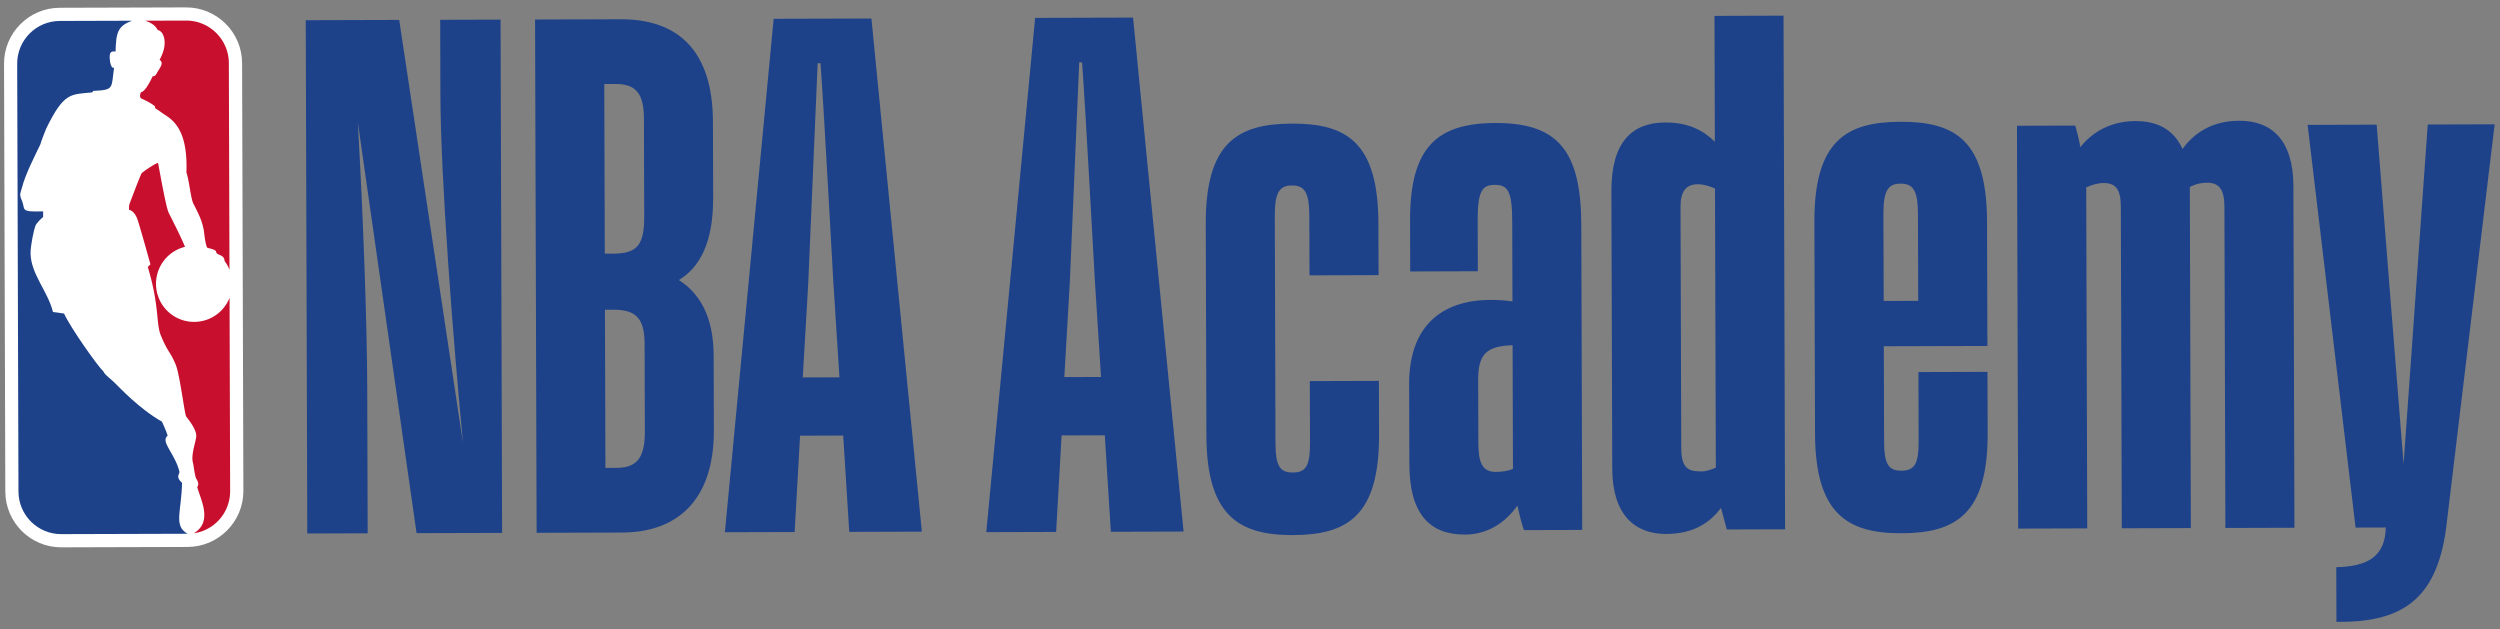 <svg xmlns="http://www.w3.org/2000/svg" width="572" height="144" viewBox="0 0 572 144"><rect x="0" y="0" width="572" height="144" fill="#808080" stroke="none"/><g fill="#1D428A"><path d="M84.124 122.021l-13.817.042-.353-117.439 21.383-.064 14.601 96.836c-2.208-23.021-5.115-60.186-5.174-79.758l-.051-17.106 13.816-.042.353 117.439-19.573.059-13.442-94.044c1.216 21.05 2.114 46.213 2.156 60.359l.101 33.718zM138.412 70.868l.109 36.185 2.633-.008c4.934-.015 6.406-2.815 6.389-8.407l-.06-19.902c-.017-5.757-1.833-7.889-7.096-7.874l-1.975.006zm-.155-51.647l.117 38.817 1.975-.006c5.592-.017 7.066-2.16 7.047-8.574l-.067-22.369c-.016-5.428-1.668-7.891-6.438-7.876l-2.634.008zm-15.481 102.684l-.353-117.439 19.573-.059c12.994-.039 21.075 7.009 21.125 23.458l.052 17.27c.032 10.691-3.242 16.129-7.838 18.939 4.614 2.947 7.92 8.2 7.947 17.247l.051 17.106c.048 16.119-8.483 23.382-20.984 23.419l-19.573.059zM183.675 86.358l8.389-.025-1.381-21.543c-.519-8.551-1.916-35.687-2.947-50.322l-.657.002-2.153 50.338-1.251 21.55zm9.251 13.295l-9.869.03-1.249 22.044-15.954.048L177.012 4.302l22.37-.067 11.539 117.405-16.612.05-1.383-22.037z"/></g><path fill="#1D428A" d="M243.514 86.278l8.402-.025-1.382-21.578c-.521-8.565-1.92-35.744-2.952-50.404l-.659.002-2.155 50.419-1.254 21.586zm9.265 13.317l-9.885.03-1.252 22.08-15.981.048 11.18-117.664 22.405-.067 11.557 117.595-16.64.05-1.384-22.072z"/><g fill="#1D428A"><path d="M315.526 99.492c.055 18.435-7.173 22.901-19.683 22.938-12.345.037-19.765-4.385-19.82-22.82l-.146-48.391c-.056-18.599 7.337-22.901 19.683-22.938 12.509-.038 19.764 4.22 19.82 22.82l.036 11.851-15.801.048-.041-13.662c-.016-5.431-1.173-6.91-3.971-6.901-2.798.008-3.946 1.493-3.93 6.925l.156 52.012c.016 5.267 1.008 6.745 3.971 6.736 2.962-.009 3.946-1.493 3.93-6.76l-.043-14.155 15.801-.048.038 12.345zM347.179 115.692c-2.458 3.464-6.399 6.603-11.996 6.62-8.23.025-12.688-4.9-12.722-16.092l-.055-18.27c-.044-14.484 8.825-20.931 23.645-19l-.055-18.435c-.02-6.748-1.013-8.227-3.975-8.218-2.963.009-3.946 1.493-3.926 8.242l.035 11.522-15.472.047-.035-11.522c-.05-16.789 6.023-22.403 19.52-22.444 14.32-.043 19.606 6.361 19.657 23.314l.21 69.789-13.332.04c-.498-1.317-.998-3.455-1.499-5.593zm-1.013-8.392l-.085-28.31c-5.925.183-7.895 1.999-7.877 7.924l.043 14.32c.013 4.28.679 6.746 3.971 6.736 1.317-.004 2.633-.172 3.948-.67zM393.763 116.21c-2.459 3.299-6.237 5.944-12.491 5.963-7.407.022-12.358-4.572-12.39-14.941l-.191-63.534c-.034-11.193 4.726-15.651 12.297-15.674 5.267-.016 8.729 1.784 11.371 4.41l-.087-28.804 15.801-.048.353 117.521-13.332.04-1.331-4.933zm-1.18-9.214l-.192-63.863c-1.154-.491-2.472-.98-3.953-.976-2.798.008-3.945 1.822-3.935 5.114l.166 55.304c.011 3.621 1.003 5.264 3.966 5.255 1.481.161 2.797-.336 3.948-.834zM435.096 122.011c-12.345.037-19.765-4.385-19.82-22.82L415.13 50.8c-.056-18.599 7.338-22.901 19.683-22.938 12.509-.038 19.764 4.22 19.82 22.82l.086 28.475-23.702.071.065 21.727c.016 5.267 1.007 6.745 3.971 6.736 2.962-.009 3.946-1.493 3.93-6.76l-.048-15.801 15.801-.048.042 13.99c.056 18.436-7.173 22.902-19.682 22.939zm-4.11-53.153l7.901-.024-.06-19.916c-.016-5.431-1.174-6.91-3.971-6.901-2.798.008-3.946 1.493-3.929 6.925l.059 19.916zM477.326 42.878l.235 78.018-15.801.048-.277-92.174 13.332-.04c.333 1.151.832 2.96 1.168 4.934 2.624-3.3 6.73-5.946 12.656-5.964 4.938-.015 8.729 1.949 10.718 6.387 2.623-3.629 6.729-6.44 12.984-6.459 7.406-.022 12.358 4.407 12.39 14.941l.235 78.183-15.801.048-.221-73.574c-.011-3.786-1.169-5.428-3.967-5.42-1.482.004-2.797.338-3.947 1l.235 78.018-15.801.048-.221-73.574c-.011-3.786-1.004-5.429-3.967-5.42-1.485.005-2.8.502-3.95 1zM534.577 142.287l-.038-12.509c7.077-.186 11.186-2.338 11.33-9.087l-6.913.021L527.98 28.57l15.801-.048 6.159 77.671 5.527-77.706 15.308-.046-11.08 92.208c-2.252 17.454-11.127 21.76-25.118 21.638z"/></g><path fill="#FFF" d="M42.566 1.693l-28.905.087C6.61 1.801.9 7.554.922 14.596l.294 97.876c.021 7.053 5.765 12.778 12.816 12.757l28.885-.087c7.05-.021 12.789-5.781 12.768-12.834l-.295-97.876c-.021-7.042-5.777-12.76-12.824-12.739"/><g fill="#C8102E"><path d="M35.464 24.346l.032.417c.883.511 1.331.928 2.221 1.498 2.362 1.476 5.274 4.105 4.935 13.194.667 1.98.971 5.874 1.585 7.121 1.235 2.43 2.059 4.012 2.425 6.309 0 0 .365 3.576.827 3.833 2.439.543 1.736.785 2.093 1.201.38.488 1.787.462 1.791 1.773.491.652.853 1.33 1.131 2.035l-.142-47.287c-.016-5.389-4.413-9.751-9.785-9.735l-9.339.028c1.502.528 2.35 1.155 2.847 2.153 1.207.1 2.649 2.798.427 6.798.992.656.223 1.642-.484 2.787-.207.368-.432 1.018-1.093.977-.843 1.786-1.862 3.518-2.635 3.63-.234.29-.402 1.058-.048 1.418 1.137.507 2.524 1.202 3.212 1.85M52.522 68.135a8.7 8.7 0 0 1-8.089 5.511 8.7 8.7 0 0 1-8.736-8.679 8.698 8.698 0 0 1 6.63-8.491c-1.012-2.509-3.143-6.575-3.777-7.909-.6-1.324-2.061-9.601-2.375-11.238-.072-.358-3.751 2.151-3.757 2.305-.215.21-2.746 6.878-2.852 7.238-.051.228-.054 1.117-.054 1.117s1.255.151 1.983 2.337c.721 2.183 2.923 10.154 2.923 10.154s-.588.612-.613.574c2.778 9.201 1.829 13.168 3.072 15.864 1.563 3.802 1.98 3.302 3.32 6.497.962 2.327 2.054 11.494 2.411 11.899 1.491 1.878 2.295 3.347 2.298 4.409.003 1.068-1.245 4.23-.781 6.068.281 1.081.434 3.507.939 3.966 0 0 .465.909.239 1.314-.065.14-.196.352-.136.518.828 2.89 3.486 7.813-.788 10.408h.092c4.671-.737 8.199-4.757 8.184-9.68l-.133-44.182z"/></g><path fill="#1D428A" d="M41.651 110.475c-1.574-1.396-.527-1.991-.592-2.544-1.048-4.272-4.452-6.848-2.7-8.265-.437-1.411-1.325-3.181-1.293-3.178-5.302-3.023-9.823-7.946-10.591-8.668-.931-1.006-2.515-2.014-2.815-2.833-1.275-1.164-7.54-9.995-9.003-13.249l-2.533-.35c-1.166-4.702-5.023-8.633-5.132-13.35-.041-1.783.791-5.606 1.103-6.369.305-.774 1.775-2.047 1.775-2.047l-.004-1.262c-5.522.174-3.936-.395-4.894-2.54-.673-1.485-.195-1.813.043-2.845.732-3.046 3.18-7.747 4.192-9.884.308-1.077 1.365-3.675 1.365-3.675 4.091-8.394 5.63-7.783 10.517-8.27l.24-.347c4.898-.227 4.095-.594 4.772-5.315-.713.309-.931-1.475-.931-1.475-.398-2.685.736-2.179 1.274-2.234.101-4.416.55-5.807 3.731-7.033l-16.501.05c-5.399.016-9.758 4.406-9.742 9.8l.294 97.87c.016 5.401 4.402 9.763 9.801 9.747l28.9-.087c-3.312-1.777-1.37-5.186-1.276-11.647z"/></svg>